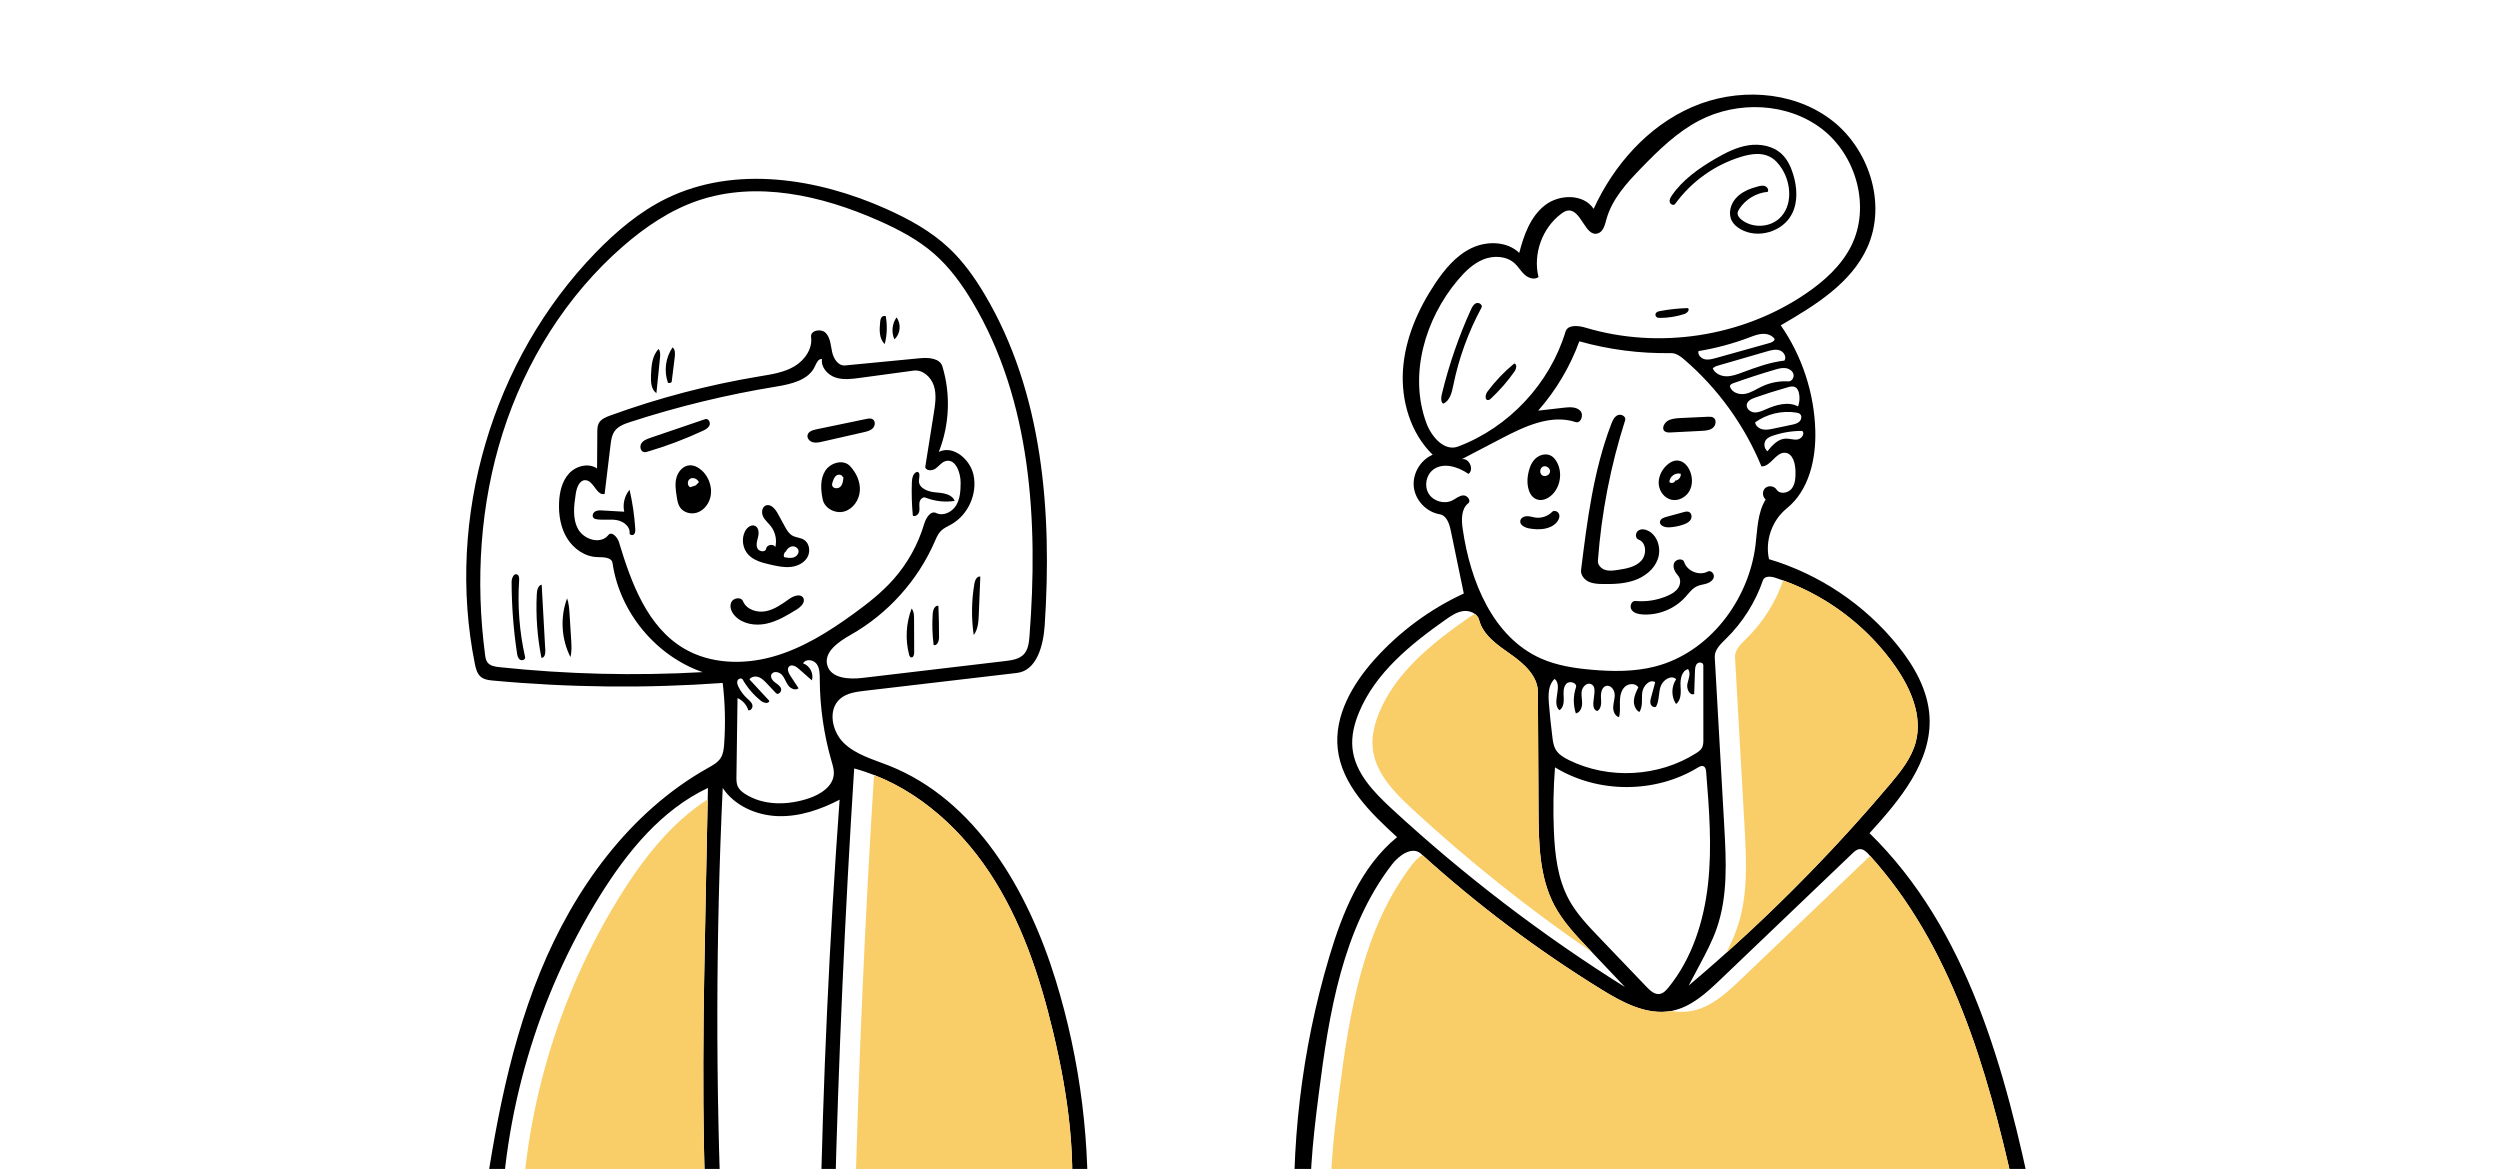 <svg xmlns="http://www.w3.org/2000/svg" width="370" height="173" viewBox="0 0 370 173">
  <g fill="none" fill-rule="evenodd">
    <path fill="#000" fill-rule="nonzero" d="M276.365 36.616C273.963 41.946 268.606 45.211 263.553 48.149 266.712 52.697 268.512 58.177 268.664 63.713 268.782 67.959 267.735 72.584 264.429 75.251 262.257 77.004 261.201 80.033 261.813 82.756 269.259 84.975 276 89.502 280.87 95.556 283.304 98.581 285.329 102.136 285.565 106.011 285.971 112.667 281.184 118.382 276.691 123.31 291.24 137.535 296.809 158.39 300.93 178.315 301.299 180.098 301.627 182.09 300.654 183.629 299.604 185.289 297.445 185.79 295.5 186.065 288.866 187.005 282.139 186.996 275.44 186.986 248.507 186.946 221.574 186.906 194.641 186.865 193.807 186.864 192.872 186.822 192.298 186.215 191.809 185.697 191.738 184.922 191.699 184.21 190.918 169.873 192.626 155.403 196.723 141.641 198.692 135.026 201.425 128.265 206.769 123.897 202.796 120.268 198.563 116.15 197.982 110.8 197.454 105.94 200.144 101.285 203.401 97.638 207.084 93.515 211.621 90.157 216.641 87.839 215.997 84.729 215.354 81.618 214.711 78.508 214.502 77.496 214.091 76.28 213.072 76.11 211.117 75.784 209.478 74.065 209.247 72.095 209.015 70.126 210.211 68.074 212.037 67.303 208.753 64.099 207.332 59.287 207.643 54.709 207.955 50.131 209.855 45.774 212.403 41.958 213.806 39.857 215.488 37.828 217.762 36.729 220.037 35.63 223.023 35.681 224.85 37.426 225.52 34.797 226.503 32.067 228.636 30.391 230.769 28.714 234.357 28.652 235.86 30.911 238.837 24.416 243.878 18.695 250.428 15.844 256.979 12.993 265.07 13.353 270.823 17.589 276.577 21.824 279.301 30.103 276.365 36.616L276.365 36.616zM254.66 144.936C252.572 146.931 250.326 149.012 247.497 149.594 243.838 150.346 240.209 148.412 237.029 146.451 227.527 140.591 218.567 133.853 210.3 126.351 209.027 125.196 207.066 126.565 206.019 127.928 198.683 137.473 196.692 149.969 195.173 161.911 194.278 168.947 193.464 176.064 194.212 183.118 194.264 183.602 194.345 184.131 194.706 184.457 195.078 184.793 195.63 184.811 196.132 184.81 221.526 184.76 246.921 184.711 272.315 184.662 279.961 184.647 287.619 184.632 295.231 183.924 296.847 183.774 298.064 182.254 298.402 180.667 298.739 179.081 298.392 177.437 298.039 175.853 294.083 158.129 288.814 139.894 276.59 126.464 276.221 126.058 275.766 125.625 275.22 125.669 274.805 125.702 274.469 126.006 274.167 126.294 267.665 132.508 261.163 138.722 254.66 144.936zM249.35 53.279C248.758 52.768 248.079 52.246 247.297 52.26 242.726 52.339 238.143 51.749 233.74 50.514 232.371 54.273 230.293 57.773 227.649 60.776 228.925 60.629 230.201 60.483 231.478 60.337 232.309 60.241 233.265 60.186 233.861 60.774 234.456 61.362 233.983 62.728 233.188 62.466 229.544 61.267 225.663 63.092 222.262 64.867 220.287 65.899 218.311 66.931 216.335 67.962 217.417 67.727 218.22 69.467 217.34 70.138 215.785 69.067 213.581 68.37 212.089 69.528 211.051 70.334 210.759 71.952 211.45 73.07 212.141 74.188 213.719 74.65 214.904 74.082 215.456 73.817 215.945 73.356 216.556 73.319 217.168 73.283 217.778 74.103 217.299 74.485 216.235 75.334 216.286 76.943 216.481 78.291 217.594 86.008 220.931 94.286 228.055 97.454 230.406 98.499 232.991 98.896 235.554 99.121 238.683 99.396 241.875 99.428 244.919 98.652 252.921 96.612 258.788 88.901 259.812 80.706 260.102 78.386 260.092 75.91 261.32 73.92 260.814 73.527 260.781 72.663 261.256 72.232 261.731 71.801 262.587 71.917 262.93 72.458 263.402 73.202 264.642 73.007 265.178 72.307 265.715 71.608 265.744 70.656 265.732 69.775 265.716 68.61 265.352 67.093 264.19 67.01 262.803 66.911 262.083 69.073 260.694 69.025 258.208 62.989 254.288 57.548 249.35 53.279zM231.694 49.092C232.017 48.024 233.556 48.164 234.624 48.484 245.511 51.755 257.831 49.863 267.235 43.476 269.965 41.622 272.513 39.338 273.986 36.384 276.854 30.635 274.763 23.056 269.688 19.116 264.613 15.176 257.183 14.87 251.486 17.841 248.207 19.552 245.512 22.181 242.935 24.834 240.758 27.074 238.552 29.489 237.736 32.504 237.52 33.302 237.29 34.268 236.507 34.534 234.597 35.183 234.038 30.901 232.038 31.163 231.679 31.209 231.362 31.413 231.072 31.629 228.246 33.73 226.858 37.589 227.697 41.008 227.094 41.448 226.213 41.165 225.657 40.667 225.101 40.169 224.729 39.493 224.181 38.986 222.977 37.875 221.082 37.779 219.56 38.386 218.037 38.993 216.826 40.184 215.768 41.437 210.882 47.226 208.48 55.507 211.105 62.614 211.857 64.651 213.764 66.855 215.796 66.089 223.316 63.255 229.369 56.784 231.694 49.092zM249.923 145.862C260.664 136.799 270.637 126.827 279.702 116.088 281.307 114.187 282.927 112.178 283.548 109.77 284.531 105.961 282.814 101.965 280.579 98.728 276.288 92.515 269.894 87.782 262.698 85.492 262.056 85.288 261.141 85.228 260.922 85.865 259.798 89.143 257.894 92.151 255.412 94.569 254.631 95.33 253.723 96.194 253.784 97.283 254.254 105.637 254.723 113.99 255.193 122.344 255.477 127.399 255.741 132.605 254.079 137.387 253.424 139.274 252.483 141.046 251.546 142.809 251.005 143.827 250.464 144.845 249.923 145.862zM240.503 146.092C238.685 144.173 236.867 142.254 235.048 140.336 233.193 138.377 231.313 136.386 230.05 134.002 227.805 129.765 227.727 124.754 227.702 119.958 227.671 114.113 227.639 108.267 227.608 102.421 227.595 100.049 225.565 98.229 223.624 96.864 221.684 95.5 219.503 94.047 218.908 91.751 218.664 90.811 217.552 90.318 216.589 90.436 215.625 90.554 214.784 91.122 213.99 91.681 208.78 95.345 203.563 99.566 201.126 105.45 200.438 107.11 199.988 108.911 200.16 110.699 200.513 114.361 203.324 117.248 206.028 119.743 216.672 129.566 228.229 138.4 240.503 146.092zM230.14 113.565C229.898 116.697 229.843 119.844 229.974 122.983 230.121 126.484 230.531 130.082 232.209 133.159 233.342 135.238 235 136.976 236.637 138.687 239.001 141.156 241.364 143.625 243.727 146.094 244.242 146.632 244.88 147.215 245.617 147.108 246.162 147.029 246.575 146.588 246.923 146.161 250.426 141.866 252.171 136.354 252.784 130.846 253.398 125.339 252.955 119.774 252.512 114.25 252.486 113.927 252.421 113.547 252.128 113.41 251.849 113.28 251.529 113.451 251.265 113.611 244.936 117.46 236.452 117.442 230.14 113.565L230.14 113.565zM239.616 106.138C238.994 105.99 238.721 105.235 238.756 104.596 238.791 103.957 239.024 103.33 238.966 102.692 238.908 102.055 238.378 101.376 237.751 101.504 237.048 101.648 236.893 102.579 236.947 103.294 237.002 104.01 237.019 104.903 236.385 105.24 234.941 104.754 236.86 101.708 235.414 101.225 234.82 101.026 234.225 101.631 234.107 102.246 233.989 102.862 234.163 103.494 234.153 104.121 234.143 104.748 233.841 105.466 233.226 105.59 232.819 104.347 232.824 102.972 233.242 101.733 233.467 101.066 232.303 100.685 231.819 101.197 231.335 101.708 231.39 102.506 231.43 103.209 231.469 103.912 231.394 104.746 230.793 105.111 229.564 104.021 231.349 101.533 230.091 100.476 229.131 101.325 229.134 102.8 229.236 104.078 229.37 105.766 229.543 107.45 229.757 109.13 229.834 109.742 229.923 110.37 230.228 110.906 230.649 111.647 231.423 112.109 232.187 112.487 238.085 115.402 245.494 114.999 251.041 111.462 251.368 111.254 251.701 111.022 251.889 110.683 252.092 110.315 252.097 109.874 252.097 109.454 252.095 105.784 252.093 102.115 252.091 98.446 252.09 98.051 251.475 97.932 251.188 98.204 250.902 98.476 250.87 98.915 250.856 99.31 250.817 100.447 250.777 101.584 250.738 102.721 250.035 102.976 249.574 101.918 249.738 101.189 249.902 100.459 250.281 99.631 249.838 99.028 248.891 99.265 248.664 100.5 248.72 101.475 248.776 102.449 248.843 103.617 248.053 104.19 247.328 103.114 247.336 101.593 248.073 100.524 247.34 99.813 246.076 100.65 245.763 101.622 245.45 102.595 245.585 103.702 245.092 104.597 244.8 104.77 244.405 104.524 244.296 104.203 244.187 103.881 244.276 103.53 244.365 103.202 244.568 102.455 244.771 101.709 244.974 100.962 244.136 100.45 243.162 101.532 243.05 102.508 242.938 103.484 243.175 104.57 242.622 105.382 242.029 105.054 241.769 104.31 241.82 103.634 241.871 102.959 242.174 102.332 242.472 101.724 242.062 101.067 240.999 101.126 240.449 101.672 239.899 102.218 239.756 103.05 239.743 103.825 239.731 104.6 239.819 105.39 239.616 106.138zM261.521 52.003C259.144 52.693 256.767 53.382 254.39 54.071 254.063 54.166 253.719 54.271 253.489 54.521 253.801 55.266 254.652 55.667 255.459 55.689 256.266 55.711 257.046 55.426 257.802 55.145 259.85 54.384 261.921 53.615 264.092 53.368 264.456 52.841 264.012 52.065 263.406 51.856 262.8 51.647 262.136 51.825 261.521 52.003zM264.672 56.447C265.193 56.48 265.578 55.845 265.426 55.346 265.273 54.846 264.747 54.535 264.228 54.477 263.709 54.419 263.191 54.564 262.69 54.711 260.608 55.322 258.545 55.993 256.502 56.725 256.266 56.81 255.979 56.984 256.04 57.227 256.301 58.093 257.387 58.455 258.277 58.29 259.166 58.125 259.935 57.591 260.752 57.203 261.967 56.626 263.329 56.363 264.672 56.447L264.672 56.447zM266.241 58.163C266.162 57.822 266.009 57.467 265.701 57.301 265.364 57.118 264.95 57.216 264.581 57.32 262.966 57.775 261.364 58.28 259.78 58.835 259.236 59.025 258.61 59.318 258.521 59.888 258.43 60.473 259.024 60.982 259.615 61.036 260.205 61.09 260.773 60.829 261.315 60.589 262.836 59.915 264.641 59.371 266.11 60.153 266.347 59.522 266.393 58.82 266.241 58.163zM253.918 52.997C256.557 52.259 259.196 51.522 261.834 50.784 262.18 50.688 262.584 50.53 262.652 50.178 262.272 49.611 261.533 49.375 260.851 49.41 260.169 49.446 259.523 49.707 258.885 49.948 256.454 50.866 253.932 51.543 251.367 51.964 251.251 52.508 251.738 53.032 252.278 53.164 252.818 53.297 253.383 53.147 253.918 52.997zM266.387 61.259C266.242 61.139 266.049 61.098 265.863 61.068 263.745 60.721 261.496 61.254 259.759 62.515 259.832 63.05 260.342 63.439 260.87 63.548 261.398 63.657 261.944 63.546 262.472 63.435 263.366 63.248 264.26 63.06 265.154 62.872 265.571 62.785 266.012 62.685 266.319 62.389 266.625 62.093 266.715 61.531 266.387 61.259zM266.75 63.777C265.28 63.765 263.809 64.001 262.416 64.471 262.042 64.597 261.658 64.752 261.401 65.052 260.98 65.545 261.067 66.387 261.58 66.784 262.29 65.907 263.143 64.955 264.27 64.913 264.863 64.891 265.454 65.134 266.04 65.039 266.625 64.944 267.157 64.208 266.75 63.777L266.75 63.777zM131.112 30.895C134.501 32.406 137.807 34.221 140.504 36.769 142.588 38.739 144.263 41.103 145.728 43.568 154.344 58.066 155.733 75.759 154.612 92.586 154.416 95.53 153.442 99.251 150.512 99.595 142.992 100.477 135.472 101.359 127.953 102.241 126.674 102.391 125.312 102.576 124.34 103.419 122.467 105.043 123.123 108.28 124.913 109.994 126.703 111.708 129.21 112.382 131.515 113.292 144.421 118.388 152.137 131.767 156.23 145.025 159.925 156.997 161.491 169.623 160.832 182.135 160.797 182.794 160.725 183.521 160.242 183.97 159.735 184.441 158.962 184.435 158.271 184.405 129.758 183.154 101.019 188.038 72.748 184.131 71.914 184.016 70.837 183.593 70.953 182.759 72.789 169.571 74.895 156.274 79.914 143.94 84.932 131.607 93.17 120.162 104.788 113.655 105.487 113.264 106.228 112.862 106.658 112.186 107.049 111.571 107.127 110.812 107.178 110.085 107.387 107.084 107.314 104.064 106.96 101.077 95.647 101.888 84.268 101.77 72.975 100.725 72.351 100.668 71.69 100.592 71.199 100.203 70.614 99.738 70.419 98.948 70.272 98.215 65.947 76.68 72.84 53.204 88.121 37.426 91.226 34.22 94.691 31.291 98.704 29.34 108.75 24.456 120.91 26.347 131.112 30.895zM88.402 63.957C88.405 63.508 88.412 63.039 88.62 62.641 88.941 62.029 89.644 61.739 90.294 61.503 97.473 58.891 104.894 56.945 112.432 55.697 114.187 55.407 115.997 55.137 117.533 54.24 119.07 53.342 120.285 51.64 120.04 49.877 119.902 48.884 121.544 48.565 122.23 49.297 122.916 50.029 122.942 51.134 123.157 52.114 123.371 53.094 124.068 54.182 125.067 54.086 128.77 53.729 132.473 53.372 136.177 53.016 137.446 52.893 139.104 53.013 139.475 54.233 140.723 58.347 140.533 62.881 138.945 66.876 141.065 65.841 143.564 67.957 144.074 70.261 144.691 73.05 143.313 76.163 140.834 77.581 140.29 77.892 139.691 78.136 139.25 78.581 138.817 79.017 138.579 79.604 138.333 80.168 135.817 85.937 131.388 90.852 125.91 93.952 124.113 94.969 121.867 96.503 122.446 98.485 123.008 100.41 125.641 100.569 127.633 100.333 134.684 99.5 141.735 98.666 148.786 97.833 149.767 97.717 150.833 97.561 151.513 96.844 152.174 96.147 152.289 95.11 152.363 94.153 153.673 77.197 152.633 59.271 143.913 44.671 142.353 42.057 140.542 39.56 138.25 37.556 135.816 35.429 132.91 33.918 129.953 32.613 121.595 28.924 111.997 26.743 103.343 29.673 99.2 31.076 95.505 33.58 92.204 36.451 83.845 43.72 77.78 53.478 74.417 64.033 71.054 74.587 70.342 85.911 71.789 96.893 71.841 97.29 71.904 97.706 72.143 98.028 72.535 98.556 73.266 98.671 73.92 98.74 83.901 99.795 93.966 100.042 103.986 99.476 97.053 97.068 91.706 90.592 90.654 83.328 90.53 82.472 89.328 82.467 88.464 82.454 86.618 82.428 84.91 81.25 83.939 79.68 82.968 78.11 82.662 76.201 82.743 74.357 82.81 72.822 83.171 71.219 84.207 70.085 85.244 68.95 87.098 68.466 88.366 69.334 88.378 67.541 88.39 65.749 88.402 63.957zM158.258 181.311C159.447 171.806 158.103 162.147 155.881 152.829 153.892 144.485 151.145 136.196 146.395 129.053 141.645 121.91 134.701 115.958 126.418 113.731 125.056 135.143 124.104 156.58 123.56 178.028 123.534 179.081 123.515 180.172 123.927 181.142 124.339 182.112 125.309 182.929 126.356 182.814 136.45 181.709 146.648 181.556 156.771 182.36 157.208 182.395 157.716 182.404 158.003 182.073 158.181 181.867 158.224 181.581 158.258 181.311L158.258 181.311zM126.286 90.87C128.411 89.332 130.492 87.703 132.232 85.739 134.315 83.388 135.876 80.577 136.77 77.566 137.034 76.676 137.726 75.52 138.558 75.93 139.597 76.441 140.91 75.787 141.508 74.797 142.107 73.806 142.167 72.591 142.173 71.433 142.179 69.914 141.392 67.815 139.935 68.243 139.35 68.414 138.978 68.972 138.486 69.332 137.994 69.691 137.123 69.737 136.929 69.159 137.354 66.487 137.78 63.815 138.205 61.143 138.418 59.801 138.628 58.4 138.216 57.105 137.804 55.81 136.564 54.669 135.217 54.851 132.553 55.212 129.89 55.572 127.226 55.932 126.024 56.095 124.771 56.253 123.623 55.861 122.475 55.47 121.479 54.347 121.658 53.147 121.13 53.044 120.836 53.71 120.616 54.2 119.682 56.281 117.058 56.858 114.807 57.226 107.516 58.418 100.315 60.167 93.289 62.452 92.419 62.735 91.492 63.069 90.962 63.815 90.543 64.405 90.443 65.157 90.357 65.876 90.066 68.287 89.775 70.698 89.484 73.108 88.294 73.412 87.887 71.13 86.661 71.069 85.768 71.024 85.356 72.148 85.219 73.032 84.943 74.809 84.692 76.739 85.563 78.312 86.433 79.886 88.929 80.614 90.029 79.191 90.509 78.571 91.38 79.48 91.605 80.231 93.423 86.279 95.809 92.797 101.255 95.994 105.149 98.28 110.036 98.406 114.383 97.186 118.731 95.965 122.628 93.518 126.286 90.87zM88.809 132.53C79.522 147.443 74.389 164.913 74.134 182.479 83.269 182.824 92.403 183.169 101.538 183.514 102.856 183.564 104.667 183.153 104.601 181.836 103.781 165.491 104.113 149.114 104.446 132.752 104.556 127.372 104.665 121.993 104.775 116.613 97.882 119.864 92.838 126.061 88.809 132.53zM124.262 118.353C121.442 119.822 118.325 120.889 115.146 120.787 111.968 120.684 108.723 119.269 106.962 116.621 105.941 138.54 105.903 160.505 106.851 182.428 106.867 182.793 106.906 183.205 107.191 183.433 107.432 183.626 107.77 183.621 108.078 183.607 111.768 183.44 115.459 183.273 119.149 183.106 119.798 183.077 120.519 183.016 120.957 182.536 121.36 182.095 121.392 181.44 121.403 180.842 121.791 159.992 122.745 139.152 124.262 118.353zM120.158 100.695C119.509 100.123 118.86 99.551 118.211 98.979 117.806 98.622 117.172 98.263 116.787 98.641 116.434 98.988 116.692 99.579 116.962 99.993 117.37 100.616 117.778 101.24 118.186 101.863 117.731 102.242 117.011 101.919 116.659 101.444 116.307 100.968 116.147 100.366 115.761 99.917 115.375 99.468 114.586 99.258 114.224 99.726 113.943 100.101 114.248 100.64 114.615 100.931 114.983 101.222 115.449 101.46 115.596 101.905 115.744 102.35 115.172 102.93 114.85 102.59 114.397 102.11 113.944 101.631 113.491 101.152 113.141 100.781 112.773 100.399 112.296 100.218 111.818 100.037 111.198 100.124 110.919 100.551 111.899 101.609 112.879 102.667 113.859 103.724 113.775 104.207 113.033 104.047 112.649 103.744 111.548 102.873 110.616 101.79 109.919 100.572 109.759 100.293 109.28 100.419 109.155 100.716 109.031 101.013 109.149 101.353 109.29 101.642 109.612 102.3 110.059 102.897 110.6 103.391 110.898 103.663 111.242 103.93 111.348 104.32 111.455 104.709 111.138 105.223 110.748 105.117 110.511 104.325 109.911 103.648 109.153 103.317 109.1 107.189 109.047 111.061 108.994 114.933 108.988 115.428 108.985 115.942 109.19 116.392 109.41 116.874 109.841 117.223 110.286 117.509 113.014 119.264 116.594 119.189 119.672 118.165 121.424 117.583 123.31 116.387 123.408 114.544 123.442 113.909 123.25 113.286 123.073 112.675 121.93 108.73 121.339 104.626 121.324 100.519 121.321 99.727 121.318 98.869 120.84 98.238 120.361 97.606 119.204 97.472 118.859 98.185 119.853 98.507 120.469 99.697 120.158 100.695z"/>
    <path fill="#000" d="M243.049 90.935C242.457 90.892 241.805 90.742 241.472 90.251 241.139 89.759 241.449 88.89 242.04 88.945 243.669 89.095 245.335 88.822 246.831 88.161 247.425 87.898 248.013 87.557 248.371 87.016 248.729 86.475 248.79 85.693 248.361 85.206 247.918 84.703 247.535 84.025 247.744 83.388 247.953 82.75 249.044 82.542 249.252 83.18 249.697 84.545 251.496 85.265 252.76 84.583 253.197 84.347 253.736 84.896 253.647 85.385 253.558 85.874 253.085 86.202 252.613 86.358 252.141 86.513 251.632 86.554 251.178 86.757 250.432 87.091 249.945 87.804 249.393 88.407 247.804 90.145 245.398 91.103 243.049 90.935zM244.033 78.61C245.409 79.4 245.888 81.3 245.34 82.788 244.792 84.277 243.417 85.348 241.921 85.876 240.425 86.404 238.806 86.459 237.22 86.436 236.494 86.425 235.742 86.393 235.09 86.073 234.438 85.753 233.909 85.068 233.999 84.348 234.907 77.033 235.835 69.635 238.468 62.75 238.667 62.23 238.92 61.666 239.429 61.441 239.938 61.216 240.697 61.652 240.527 62.183 238.368 68.928 237.009 75.929 236.489 82.993 236.443 83.617 236.979 84.164 237.577 84.349 238.175 84.533 238.819 84.442 239.438 84.349 240.681 84.162 242.02 83.927 242.884 83.015 243.748 82.103 243.694 80.281 242.51 79.864 241.99 79.681 242.012 78.837 242.467 78.526 242.923 78.215 243.555 78.335 244.033 78.61L244.033 78.61z"/>
    <path fill="#000" fill-rule="nonzero" d="M230.369 68.307C231.278 69.845 230.985 71.99 229.698 73.228 229.157 73.748 228.4 74.122 227.666 73.968 226.262 73.672 225.899 71.815 226.122 70.398 226.261 69.517 226.528 68.617 227.142 67.972 227.757 67.326 228.794 67.018 229.569 67.458 229.911 67.653 230.169 67.969 230.369 68.307L230.369 68.307zM229.405 69.807C229.456 69.291 228.831 68.842 228.358 69.056 227.885 69.27 227.809 70.035 228.231 70.338 228.653 70.641 229.353 70.324 229.405 69.807zM250.085 69.642C250.511 70.602 250.544 71.765 250.028 72.681 249.513 73.596 248.406 74.187 247.379 73.963 246.369 73.743 245.615 72.775 245.502 71.747 245.388 70.72 245.847 69.68 246.578 68.949 247.05 68.475 247.688 68.101 248.354 68.164 249.146 68.24 249.763 68.914 250.085 69.642zM247.902 71.138C248.396 71.114 248.814 70.617 248.753 70.126 247.982 69.874 247.063 70.545 247.069 71.356 247.313 71.557 247.726 71.497 247.902 71.234L247.902 71.138z"/>
    <path fill="#000" d="M247.054 62.155C247.635 61.921 248.275 61.889 248.901 61.86 250.19 61.8 251.479 61.741 252.769 61.681 253.045 61.668 253.34 61.66 253.576 61.804 254.081 62.112 253.967 62.943 253.51 63.318 253.052 63.693 252.417 63.74 251.826 63.77 250.307 63.847 248.787 63.924 247.267 64.002 246.964 64.017 246.633 64.024 246.392 63.839 245.811 63.391 246.374 62.428 247.054 62.155zM230.394 77.302C229.438 78.401 227.754 78.464 226.32 78.208 225.682 78.094 224.89 77.706 225.004 77.068 225.079 76.647 225.55 76.406 225.977 76.396 226.404 76.387 226.817 76.54 227.24 76.6 228.134 76.726 229.081 76.404 229.713 75.758 230.018 75.446 230.612 75.688 230.748 76.102 230.883 76.517 230.68 76.973 230.394 77.302L230.394 77.302zM246.614 76.497C247.465 76.264 248.317 76.031 249.169 75.799 249.431 75.727 249.719 75.657 249.968 75.766 250.373 75.944 250.448 76.534 250.217 76.911 249.986 77.289 249.556 77.492 249.138 77.638 248.449 77.878 247.725 78.016 246.997 78.048 246.394 78.075 245.577 77.787 245.68 77.192 245.75 76.787 246.217 76.605 246.614 76.497L246.614 76.497zM217.697 45.826C217.876 45.433 218.099 45.003 218.507 44.862 218.916 44.72 219.47 45.145 219.264 45.525 217.303 49.144 215.886 53.056 215.075 57.091 214.865 58.135 214.562 59.359 213.571 59.748 213.196 59.399 213.281 58.794 213.402 58.296 214.437 54.017 215.878 49.836 217.697 45.826zM220.67 58.973C220.547 59.088 220.407 59.208 220.239 59.214 219.716 59.231 219.821 58.391 220.133 57.97 221.281 56.423 222.62 55.016 224.109 53.793 224.573 53.906 224.41 54.609 224.135 54.999 223.118 56.437 221.956 57.771 220.67 58.973zM245.712 47.05C245.519 47.05 245.311 47.04 245.161 46.919 245.002 46.789 244.957 46.539 245.061 46.362 245.184 46.151 245.451 46.082 245.691 46.037 247.038 45.781 248.406 45.633 249.776 45.596 250.161 45.763 249.736 46.323 249.338 46.456 248.171 46.845 246.942 47.046 245.712 47.05zM261.627 28.394C259.94 28.535 258.341 29.493 257.42 30.914 257.291 31.114 257.171 31.333 257.166 31.571 257.159 31.948 257.438 32.267 257.731 32.504 259.321 33.79 261.855 33.707 263.356 32.318 265.31 30.512 265.144 27.224 263.723 24.974 263.267 24.252 262.685 23.583 261.925 23.194 260.647 22.539 259.1 22.779 257.724 23.193 253.811 24.371 250.308 26.87 247.92 30.187 247.712 30.475 247.2 30.255 247.121 29.908 247.043 29.562 247.239 29.217 247.44 28.925 249.044 26.593 251.425 24.916 253.869 23.492 255.393 22.604 256.998 21.782 258.741 21.508 260.483 21.234 262.401 21.582 263.687 22.788 264.539 23.587 265.047 24.687 265.391 25.803 265.982 27.727 266.117 29.896 265.195 31.685 263.841 34.313 260.142 35.396 257.585 33.912 257.088 33.624 256.628 33.246 256.343 32.747 255.727 31.665 256.094 30.224 256.934 29.306 257.775 28.388 258.987 27.903 260.191 27.589 260.533 27.499 260.903 27.422 261.233 27.548 261.563 27.675 261.805 28.088 261.627 28.394zM80.263 88.243C80.411 90.929 80.559 93.615 80.707 96.301 80.732 96.758 80.584 97.396 80.128 97.353 79.515 94.254 79.285 91.08 79.445 87.925 79.474 87.36 79.62 86.66 80.169 86.521 80.2 87.095 80.232 87.669 80.263 88.243zM144.107 93.983C143.745 91.46 143.781 88.881 144.211 86.369 144.297 85.869 144.591 85.233 145.087 85.337 145.01 87.22 144.934 89.103 144.858 90.986 144.815 92.032 144.747 93.154 144.107 93.983L144.107 93.983zM84.298 90.927C84.376 92.185 84.455 93.443 84.533 94.701 84.586 95.551 84.638 96.418 84.424 97.242 83.07 94.581 82.886 91.35 83.931 88.553 84.196 89.311 84.248 90.125 84.298 90.927L84.298 90.927zM76.558 85.032C76.84 85.179 76.853 85.569 76.832 85.886 76.579 89.694 76.878 93.537 77.719 97.26 77.799 97.617 77.25 97.835 76.95 97.625 76.651 97.415 76.57 97.014 76.515 96.652 75.991 93.167 75.724 89.642 75.717 86.118 75.716 85.563 76.066 84.776 76.558 85.032L76.558 85.032zM135.28 91.572C135.287 93.248 135.293 94.923 135.3 96.598 135.301 96.924 135.146 97.379 134.833 97.291 134.66 97.243 134.586 97.044 134.541 96.87 133.961 94.635 134.095 92.221 134.919 90.064 135.259 90.468 135.278 91.044 135.28 91.572L135.28 91.572zM97.148 58.188C96.358 57.646 96.312 56.519 96.347 55.562 96.397 54.173 96.504 52.645 97.476 51.651 97.759 52.017 97.725 52.527 97.679 52.987 97.502 54.721 97.325 56.455 97.148 58.188zM99.861 52.867C99.708 54.091 99.556 55.316 99.404 56.54 99.263 56.676 99.045 56.724 98.86 56.662 98.236 54.939 98.497 52.92 99.539 51.412 99.95 51.732 99.925 52.35 99.861 52.867L99.861 52.867zM138.882 89.663C138.952 91.221 138.983 92.781 138.977 94.341 138.975 94.882 138.689 95.64 138.178 95.463 137.982 93.921 137.936 92.361 138.041 90.811 138.077 90.272 138.352 89.555 138.882 89.663zM130.268 47.623C130.297 47.363 130.337 47.079 130.529 46.901 130.677 46.765 130.903 46.721 131.091 46.791 131.339 48.155 131.288 49.573 130.943 50.916 130.083 50.129 130.142 48.782 130.268 47.623zM132.372 50.218C131.903 49.186 132.026 47.908 132.684 46.984 133.414 47.927 133.269 49.431 132.372 50.218L132.372 50.218z"/>
    <path fill="#000" fill-rule="nonzero" d="M125.796 68.972C126.731 69.962 127.353 71.303 127.256 72.661 127.159 74.018 126.243 75.343 124.93 75.703 123.618 76.063 122.034 75.243 121.76 73.91 121.468 72.496 121.36 70.928 122.12 69.702 122.881 68.475 124.805 67.923 125.796 68.972L125.796 68.972zM124.7 70.557C124.576 70.216 124.071 70.17 123.778 70.383 123.485 70.597 123.353 70.963 123.238 71.307 123.182 71.474 123.125 71.65 123.157 71.824 123.247 72.321 124.012 72.394 124.372 72.039 124.732 71.685 124.789 71.133 124.825 70.629L124.7 70.557zM102.012 68.871C102.678 68.813 103.325 69.148 103.826 69.59 105.037 70.658 105.575 72.475 105.014 73.988 104.688 74.865 103.988 75.628 103.09 75.89 102.192 76.151 101.118 75.833 100.614 75.045 100.33 74.6 100.242 74.061 100.16 73.539 100.013 72.605 99.868 71.64 100.106 70.725 100.343 69.81 101.07 68.952 102.012 68.871L102.012 68.871zM102.992 71.822C103.14 71.669 103.289 71.516 103.437 71.363 103.234 70.882 102.602 70.594 102.147 70.85 101.691 71.107 101.68 71.913 102.165 72.108 102.441 72.014 102.717 71.919 102.994 71.825L102.992 71.822zM110.265 78.628C110.548 78.071 111.191 77.565 111.755 77.833 112.286 78.086 112.341 78.824 112.212 79.399 112.083 79.973 111.853 80.585 112.083 81.127 112.314 81.669 113.304 81.785 113.39 81.203 113.478 80.603 114.461 80.43 114.748 80.963 115.003 79.921 114.762 78.769 114.112 77.916 113.732 77.419 113.221 77.015 112.944 76.455 112.668 75.894 112.747 75.071 113.32 74.821 114.05 74.503 114.74 75.321 115.12 76.02 115.457 76.639 115.794 77.257 116.131 77.876 116.419 78.405 116.733 78.961 117.256 79.261 117.781 79.562 118.441 79.558 118.961 79.869 119.816 80.38 119.986 81.653 119.477 82.508 118.968 83.364 117.958 83.822 116.967 83.913 115.975 84.004 114.984 83.783 114.014 83.561 112.828 83.29 111.568 82.973 110.743 82.08 109.904 81.171 109.705 79.73 110.265 78.628L110.265 78.628zM116.306 81.619C116.036 81.788 115.923 82.167 116.054 82.456 116.511 82.549 116.99 82.642 117.436 82.507 117.882 82.372 118.271 81.928 118.175 81.472 118.091 81.071 117.643 80.812 117.237 80.866 116.831 80.92 116.49 81.23 116.317 81.601L116.306 81.619z"/>
    <path fill="#000" d="M117.906 90.205C116.49 91.075 115.039 91.959 113.414 92.306 111.789 92.653 109.93 92.368 108.782 91.167 108.269 90.63 107.92 89.823 108.222 89.144 108.524 88.466 109.687 88.299 109.969 88.986 110.471 90.212 112.027 90.713 113.329 90.462 114.63 90.21 115.741 89.397 116.823 88.632 117.457 88.184 118.483 87.814 118.877 88.483 119.25 89.116 118.532 89.82 117.906 90.205L117.906 90.205zM103.996 63.769C101.359 64.996 98.629 66.025 95.838 66.844 95.674 66.892 95.504 66.94 95.335 66.916 94.801 66.839 94.63 66.073 94.924 65.62 95.217 65.167 95.766 64.965 96.276 64.791 98.976 63.872 101.676 62.952 104.375 62.033 104.807 61.886 105.182 62.49 105.019 62.916 104.857 63.342 104.409 63.576 103.996 63.769L103.996 63.769zM127.845 63.965C125.794 64.432 123.742 64.9 121.691 65.367 121.226 65.473 120.737 65.579 120.278 65.448 119.819 65.317 119.415 64.861 119.517 64.395 119.634 63.861 120.271 63.654 120.806 63.543 123.27 63.031 125.734 62.52 128.197 62.008 128.525 61.94 128.893 61.879 129.173 62.063 129.588 62.336 129.529 63.01 129.186 63.369 128.843 63.728 128.329 63.854 127.845 63.965L127.845 63.965zM89.167 75.549C90.24 75.61 91.313 75.672 92.386 75.733 92.135 74.607 92.434 73.371 93.174 72.485 93.612 74.376 93.895 76.303 94.017 78.241 94.036 78.536 94.038 78.868 93.832 79.08 93.626 79.291 93.154 79.187 93.18 78.892 93.267 77.911 92.262 77.151 91.292 76.978 90.322 76.805 89.318 77.002 88.343 76.858 88.164 76.831 87.975 76.787 87.847 76.658 87.584 76.391 87.75 75.9 88.071 75.706 88.392 75.512 88.792 75.527 89.167 75.549zM136.975 73.647C136.564 73.484 136.149 73.937 136.081 74.374 136.014 74.81 136.138 75.263 136.047 75.695 135.956 76.127 135.477 76.539 135.098 76.312 134.944 74.673 134.897 73.024 134.955 71.379 134.978 70.747 135.148 69.953 135.768 69.83 136.244 69.935 136.033 70.64 136.001 71.126 135.93 72.23 137.319 72.779 138.422 72.866 139.525 72.954 140.896 73.098 141.282 74.135 139.837 74.358 138.333 74.188 136.975 73.647z"/>
    <path fill="#F9CD68" d="M157.833 182.218C153.718 181.941 149.593 181.822 145.469 181.86 139.733 181.807 133.993 182.059 128.283 182.615 127.686 182.324 127.192 181.764 126.927 181.142 126.515 180.172 126.534 179.081 126.56 178.028 127.096 156.902 128.028 135.786 129.357 114.696 136.345 117.412 142.219 122.772 146.395 129.053 151.145 136.196 153.892 144.485 155.881 152.829 158.103 162.147 159.447 171.806 158.258 181.311 158.224 181.581 158.181 181.867 158.003 182.073 157.953 182.131 157.895 182.179 157.833 182.218zM104.74 118.301C104.642 123.118 104.544 127.935 104.446 132.752 104.113 149.114 103.781 165.491 104.601 181.836 104.649 182.795 103.701 183.274 102.674 183.444 94.16 183.122 85.647 182.801 77.134 182.479 77.389 164.913 82.522 147.443 91.809 132.53 95.222 127.05 99.363 121.765 104.74 118.301zM276.776 126.668C288.868 140.079 294.103 158.219 298.039 175.853 298.392 177.437 298.739 179.081 298.402 180.667 298.064 182.254 296.847 183.774 295.231 183.924 287.619 184.632 279.961 184.647 272.315 184.662 247.809 184.709 223.303 184.757 198.797 184.804 198.397 184.788 197.997 184.72 197.706 184.457 197.345 184.131 197.264 183.602 197.212 183.118 196.464 176.064 197.278 168.947 198.173 161.911 199.692 149.969 201.683 137.473 209.019 127.928 209.411 127.418 209.931 126.907 210.495 126.528 218.708 133.959 227.602 140.637 237.029 146.451 240.154 148.378 243.71 150.278 247.305 149.631 248.359 149.804 249.427 149.814 250.497 149.594 253.326 149.012 255.572 146.931 257.66 144.936 264.032 138.847 270.404 132.758 276.776 126.668z"/>
    <path fill="#F9CD68" d="M263.909 85.903C270.609 88.321 276.53 92.866 280.579 98.728 282.814 101.965 284.531 105.961 283.548 109.77 282.927 112.178 281.307 114.187 279.702 116.088 272.219 124.953 264.117 133.295 255.475 141.035 256.08 139.849 256.643 138.643 257.079 137.387 258.741 132.605 258.477 127.399 258.193 122.344 257.723 113.99 257.254 105.637 256.784 97.283 256.723 96.194 257.631 95.33 258.412 94.569 260.884 92.16 262.783 89.166 263.909 85.903zM218.284 90.863C218.584 91.084 218.812 91.383 218.908 91.751 219.503 94.047 221.684 95.5 223.624 96.864 225.565 98.229 227.595 100.049 227.608 102.421 227.639 108.267 227.671 114.113 227.702 119.958 227.727 124.754 227.805 129.765 230.05 134.002 231.313 136.386 233.193 138.377 235.048 140.336 235.229 140.526 235.409 140.716 235.59 140.907 226.24 134.506 217.354 127.427 209.028 119.743 206.324 117.248 203.513 114.361 203.16 110.699 202.988 108.911 203.438 107.11 204.126 105.45 206.563 99.566 211.78 95.345 216.99 91.681 217.405 91.389 217.833 91.095 218.284 90.863z"/>
  </g>
</svg>
